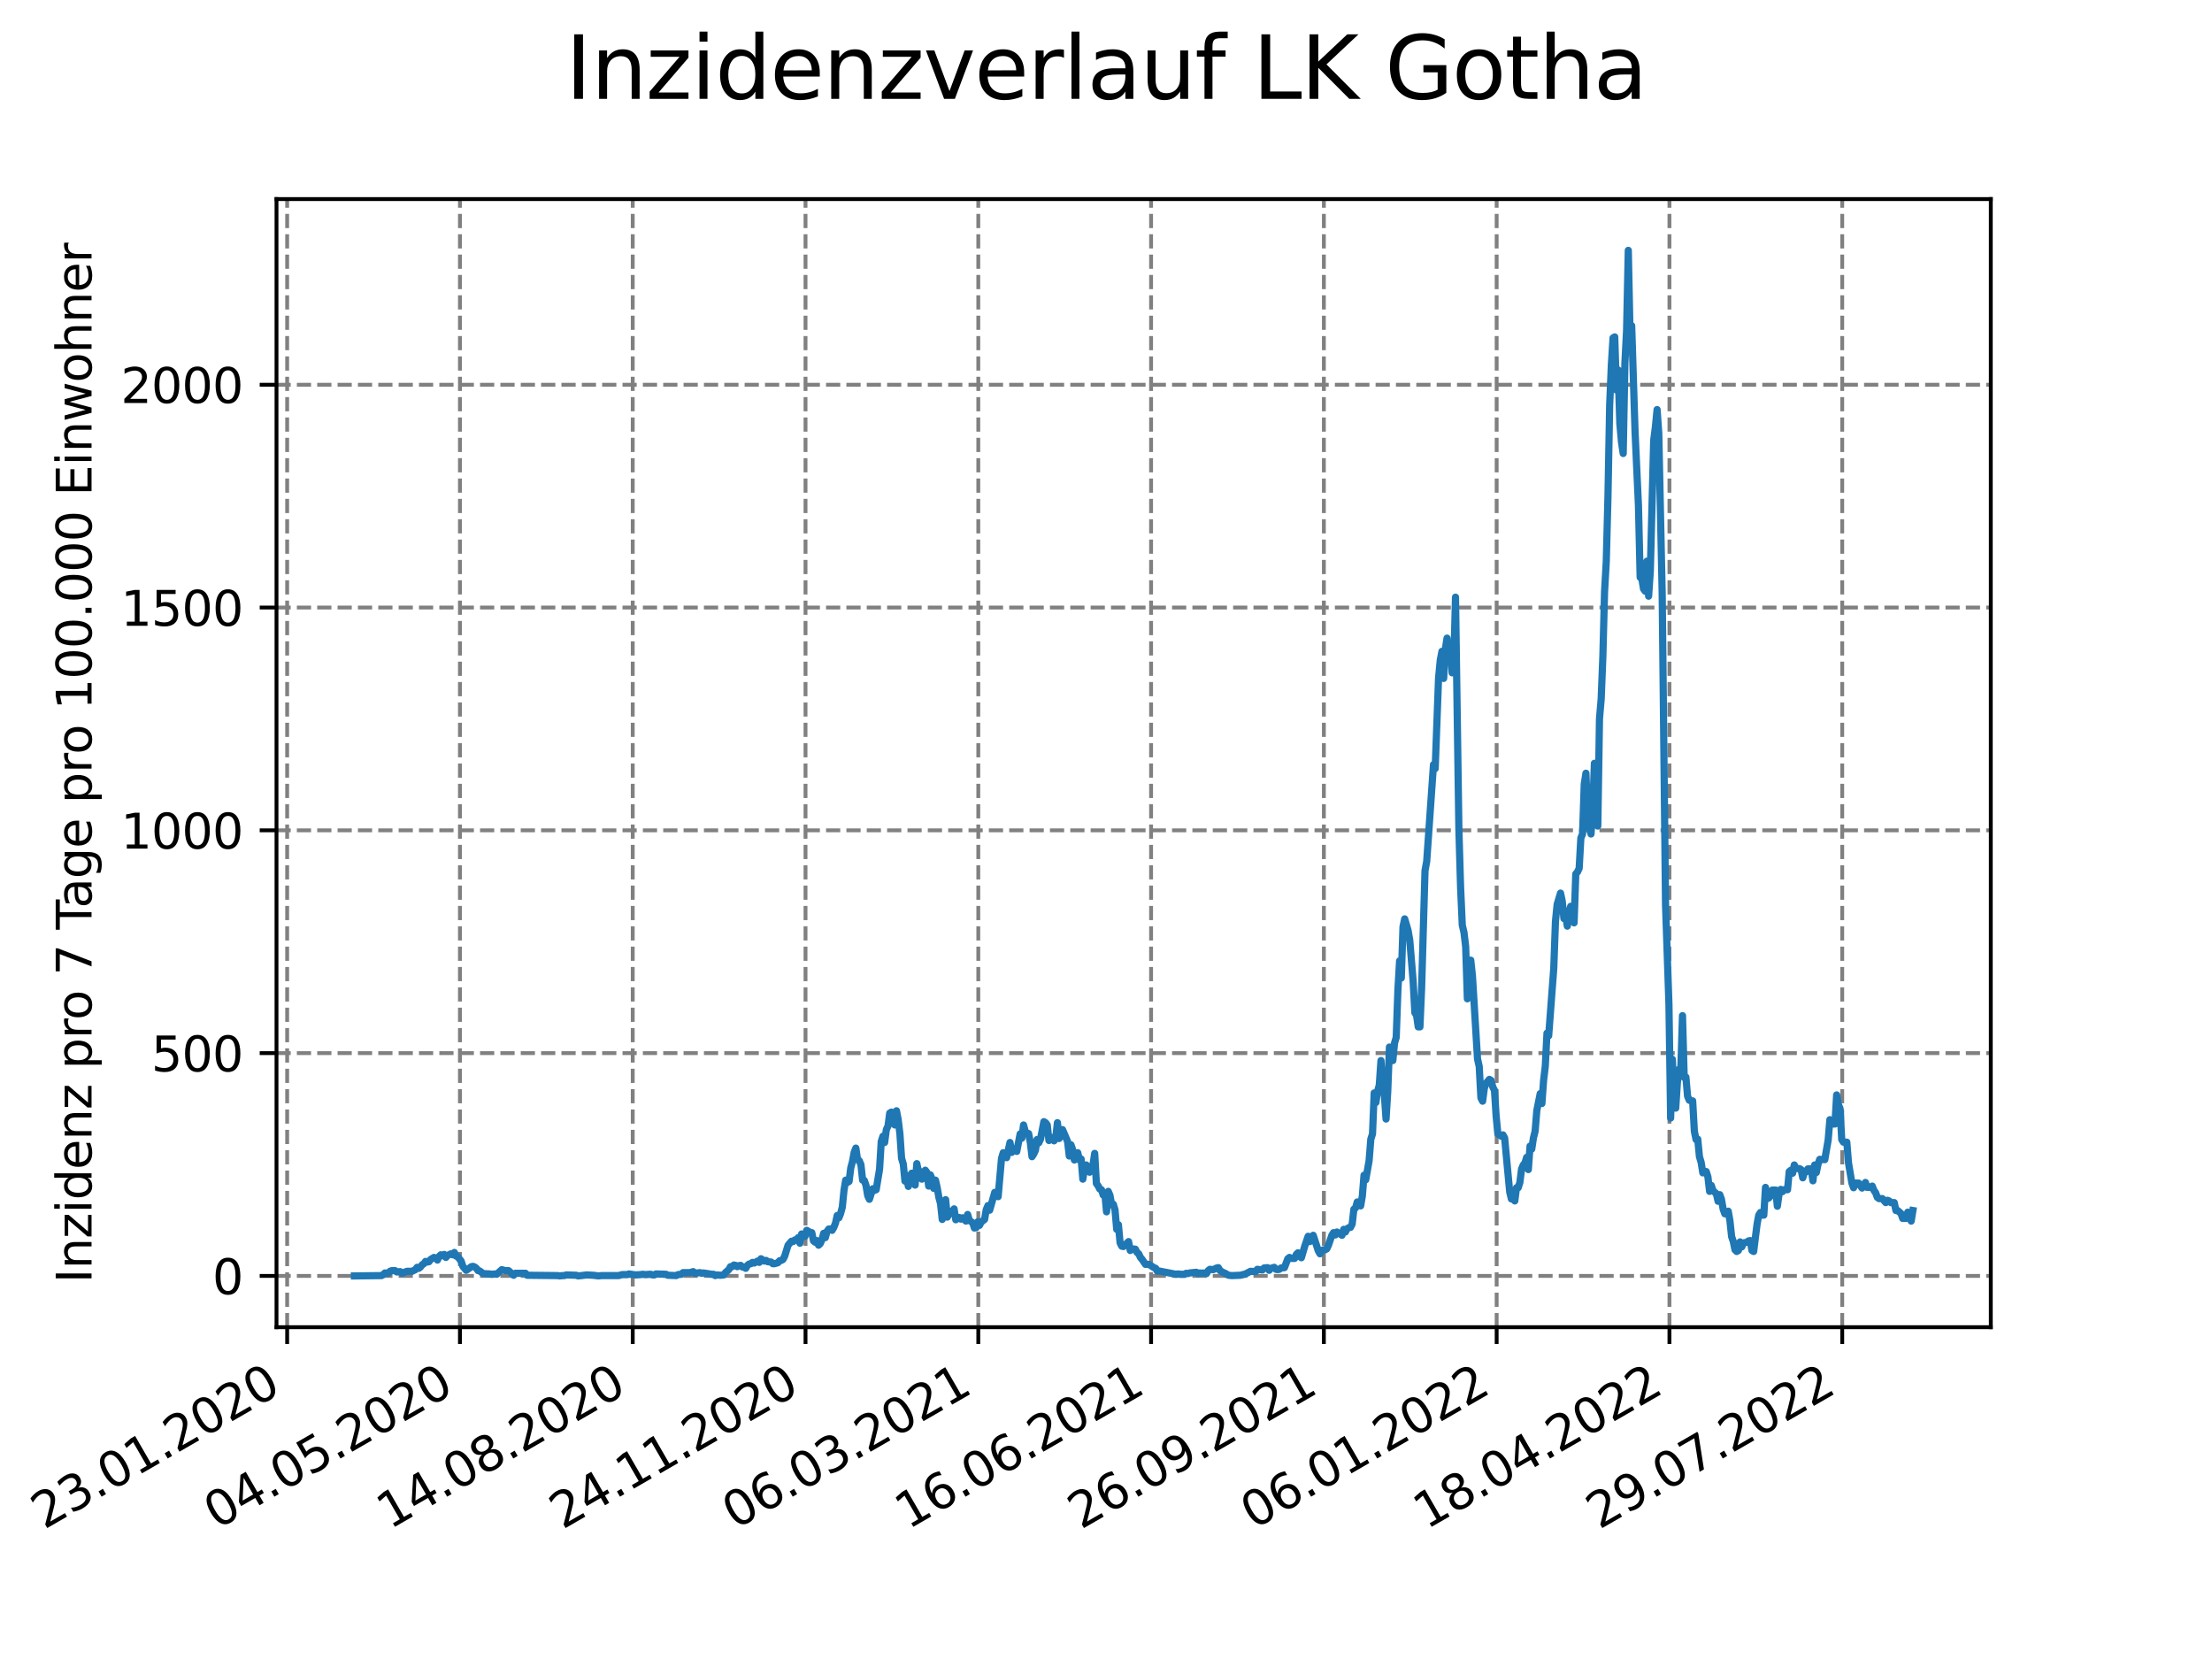 <?xml version="1.0" encoding="utf-8" standalone="no"?>
<!DOCTYPE svg PUBLIC "-//W3C//DTD SVG 1.1//EN"
  "http://www.w3.org/Graphics/SVG/1.1/DTD/svg11.dtd">
<svg xmlns:xlink="http://www.w3.org/1999/xlink" width="460.8pt" height="345.6pt" viewBox="0 0 460.8 345.6" xmlns="http://www.w3.org/2000/svg" version="1.1">
 <defs>
  <style type="text/css">*{stroke-linejoin: round; stroke-linecap: butt}</style>
 </defs>
 <g id="figure_1">
  <g id="patch_1">
   <path d="M 0 345.6 
L 460.8 345.6 
L 460.8 0 
L 0 0 
z
" style="fill: #ffffff"/>
  </g>
  <g id="axes_1">
   <g id="patch_2">
    <path d="M 57.6 276.48 
L 414.72 276.48 
L 414.72 41.472 
L 57.6 41.472 
z
" style="fill: #ffffff"/>
   </g>
   <g id="matplotlib.axis_1">
    <g id="xtick_1">
     <g id="line2d_1">
      <path d="M 59.82 276.48 
L 59.82 41.472 
" clip-path="url(#p81db16e446)" style="fill: none; stroke-dasharray: 2.96,1.28; stroke-dashoffset: 0; stroke: #808080; stroke-width: 0.8"/>
     </g>
     <g id="line2d_2">
      <defs>
       <path id="m7039f96216" d="M 0 0 
L 0 3.5 
" style="stroke: #000000; stroke-width: 0.8"/>
      </defs>
      <g>
       <use xlink:href="#m7039f96216" x="59.82" y="276.48" style="stroke: #000000; stroke-width: 0.8"/>
      </g>
     </g>
     <g id="text_1">
      <!-- 23.01.2020 -->
      <g transform="translate(9.195 318.689)rotate(-30)scale(0.1 -0.1)">
       <defs>
        <path id="DejaVuSans-32" d="M 1228 531 
L 3431 531 
L 3431 0 
L 469 0 
L 469 531 
Q 828 903 1448 1529 
Q 2069 2156 2228 2338 
Q 2531 2678 2651 2914 
Q 2772 3150 2772 3378 
Q 2772 3750 2511 3984 
Q 2250 4219 1831 4219 
Q 1534 4219 1204 4116 
Q 875 4013 500 3803 
L 500 4441 
Q 881 4594 1212 4672 
Q 1544 4750 1819 4750 
Q 2544 4750 2975 4387 
Q 3406 4025 3406 3419 
Q 3406 3131 3298 2873 
Q 3191 2616 2906 2266 
Q 2828 2175 2409 1742 
Q 1991 1309 1228 531 
z
" transform="scale(0.016)"/>
        <path id="DejaVuSans-33" d="M 2597 2516 
Q 3050 2419 3304 2112 
Q 3559 1806 3559 1356 
Q 3559 666 3084 287 
Q 2609 -91 1734 -91 
Q 1441 -91 1130 -33 
Q 819 25 488 141 
L 488 750 
Q 750 597 1062 519 
Q 1375 441 1716 441 
Q 2309 441 2620 675 
Q 2931 909 2931 1356 
Q 2931 1769 2642 2001 
Q 2353 2234 1838 2234 
L 1294 2234 
L 1294 2753 
L 1863 2753 
Q 2328 2753 2575 2939 
Q 2822 3125 2822 3475 
Q 2822 3834 2567 4026 
Q 2313 4219 1838 4219 
Q 1578 4219 1281 4162 
Q 984 4106 628 3988 
L 628 4550 
Q 988 4650 1302 4700 
Q 1616 4750 1894 4750 
Q 2613 4750 3031 4423 
Q 3450 4097 3450 3541 
Q 3450 3153 3228 2886 
Q 3006 2619 2597 2516 
z
" transform="scale(0.016)"/>
        <path id="DejaVuSans-2e" d="M 684 794 
L 1344 794 
L 1344 0 
L 684 0 
L 684 794 
z
" transform="scale(0.016)"/>
        <path id="DejaVuSans-30" d="M 2034 4250 
Q 1547 4250 1301 3770 
Q 1056 3291 1056 2328 
Q 1056 1369 1301 889 
Q 1547 409 2034 409 
Q 2525 409 2770 889 
Q 3016 1369 3016 2328 
Q 3016 3291 2770 3770 
Q 2525 4250 2034 4250 
z
M 2034 4750 
Q 2819 4750 3233 4129 
Q 3647 3509 3647 2328 
Q 3647 1150 3233 529 
Q 2819 -91 2034 -91 
Q 1250 -91 836 529 
Q 422 1150 422 2328 
Q 422 3509 836 4129 
Q 1250 4750 2034 4750 
z
" transform="scale(0.016)"/>
        <path id="DejaVuSans-31" d="M 794 531 
L 1825 531 
L 1825 4091 
L 703 3866 
L 703 4441 
L 1819 4666 
L 2450 4666 
L 2450 531 
L 3481 531 
L 3481 0 
L 794 0 
L 794 531 
z
" transform="scale(0.016)"/>
       </defs>
       <use xlink:href="#DejaVuSans-32"/>
       <use xlink:href="#DejaVuSans-33" x="63.623"/>
       <use xlink:href="#DejaVuSans-2e" x="127.246"/>
       <use xlink:href="#DejaVuSans-30" x="159.033"/>
       <use xlink:href="#DejaVuSans-31" x="222.656"/>
       <use xlink:href="#DejaVuSans-2e" x="286.279"/>
       <use xlink:href="#DejaVuSans-32" x="318.066"/>
       <use xlink:href="#DejaVuSans-30" x="381.689"/>
       <use xlink:href="#DejaVuSans-32" x="445.312"/>
       <use xlink:href="#DejaVuSans-30" x="508.936"/>
      </g>
     </g>
    </g>
    <g id="xtick_2">
     <g id="line2d_3">
      <path d="M 95.815 276.48 
L 95.815 41.472 
" clip-path="url(#p81db16e446)" style="fill: none; stroke-dasharray: 2.96,1.28; stroke-dashoffset: 0; stroke: #808080; stroke-width: 0.8"/>
     </g>
     <g id="line2d_4">
      <g>
       <use xlink:href="#m7039f96216" x="95.815" y="276.48" style="stroke: #000000; stroke-width: 0.8"/>
      </g>
     </g>
     <g id="text_2">
      <!-- 04.05.2020 -->
      <g transform="translate(45.189 318.689)rotate(-30)scale(0.1 -0.1)">
       <defs>
        <path id="DejaVuSans-34" d="M 2419 4116 
L 825 1625 
L 2419 1625 
L 2419 4116 
z
M 2253 4666 
L 3047 4666 
L 3047 1625 
L 3713 1625 
L 3713 1100 
L 3047 1100 
L 3047 0 
L 2419 0 
L 2419 1100 
L 313 1100 
L 313 1709 
L 2253 4666 
z
" transform="scale(0.016)"/>
        <path id="DejaVuSans-35" d="M 691 4666 
L 3169 4666 
L 3169 4134 
L 1269 4134 
L 1269 2991 
Q 1406 3038 1543 3061 
Q 1681 3084 1819 3084 
Q 2600 3084 3056 2656 
Q 3513 2228 3513 1497 
Q 3513 744 3044 326 
Q 2575 -91 1722 -91 
Q 1428 -91 1123 -41 
Q 819 9 494 109 
L 494 744 
Q 775 591 1075 516 
Q 1375 441 1709 441 
Q 2250 441 2565 725 
Q 2881 1009 2881 1497 
Q 2881 1984 2565 2268 
Q 2250 2553 1709 2553 
Q 1456 2553 1204 2497 
Q 953 2441 691 2322 
L 691 4666 
z
" transform="scale(0.016)"/>
       </defs>
       <use xlink:href="#DejaVuSans-30"/>
       <use xlink:href="#DejaVuSans-34" x="63.623"/>
       <use xlink:href="#DejaVuSans-2e" x="127.246"/>
       <use xlink:href="#DejaVuSans-30" x="159.033"/>
       <use xlink:href="#DejaVuSans-35" x="222.656"/>
       <use xlink:href="#DejaVuSans-2e" x="286.279"/>
       <use xlink:href="#DejaVuSans-32" x="318.066"/>
       <use xlink:href="#DejaVuSans-30" x="381.689"/>
       <use xlink:href="#DejaVuSans-32" x="445.312"/>
       <use xlink:href="#DejaVuSans-30" x="508.936"/>
      </g>
     </g>
    </g>
    <g id="xtick_3">
     <g id="line2d_5">
      <path d="M 131.809 276.48 
L 131.809 41.472 
" clip-path="url(#p81db16e446)" style="fill: none; stroke-dasharray: 2.96,1.28; stroke-dashoffset: 0; stroke: #808080; stroke-width: 0.8"/>
     </g>
     <g id="line2d_6">
      <g>
       <use xlink:href="#m7039f96216" x="131.809" y="276.48" style="stroke: #000000; stroke-width: 0.8"/>
      </g>
     </g>
     <g id="text_3">
      <!-- 14.08.2020 -->
      <g transform="translate(81.184 318.689)rotate(-30)scale(0.1 -0.1)">
       <defs>
        <path id="DejaVuSans-38" d="M 2034 2216 
Q 1584 2216 1326 1975 
Q 1069 1734 1069 1313 
Q 1069 891 1326 650 
Q 1584 409 2034 409 
Q 2484 409 2743 651 
Q 3003 894 3003 1313 
Q 3003 1734 2745 1975 
Q 2488 2216 2034 2216 
z
M 1403 2484 
Q 997 2584 770 2862 
Q 544 3141 544 3541 
Q 544 4100 942 4425 
Q 1341 4750 2034 4750 
Q 2731 4750 3128 4425 
Q 3525 4100 3525 3541 
Q 3525 3141 3298 2862 
Q 3072 2584 2669 2484 
Q 3125 2378 3379 2068 
Q 3634 1759 3634 1313 
Q 3634 634 3220 271 
Q 2806 -91 2034 -91 
Q 1263 -91 848 271 
Q 434 634 434 1313 
Q 434 1759 690 2068 
Q 947 2378 1403 2484 
z
M 1172 3481 
Q 1172 3119 1398 2916 
Q 1625 2713 2034 2713 
Q 2441 2713 2670 2916 
Q 2900 3119 2900 3481 
Q 2900 3844 2670 4047 
Q 2441 4250 2034 4250 
Q 1625 4250 1398 4047 
Q 1172 3844 1172 3481 
z
" transform="scale(0.016)"/>
       </defs>
       <use xlink:href="#DejaVuSans-31"/>
       <use xlink:href="#DejaVuSans-34" x="63.623"/>
       <use xlink:href="#DejaVuSans-2e" x="127.246"/>
       <use xlink:href="#DejaVuSans-30" x="159.033"/>
       <use xlink:href="#DejaVuSans-38" x="222.656"/>
       <use xlink:href="#DejaVuSans-2e" x="286.279"/>
       <use xlink:href="#DejaVuSans-32" x="318.066"/>
       <use xlink:href="#DejaVuSans-30" x="381.689"/>
       <use xlink:href="#DejaVuSans-32" x="445.312"/>
       <use xlink:href="#DejaVuSans-30" x="508.936"/>
      </g>
     </g>
    </g>
    <g id="xtick_4">
     <g id="line2d_7">
      <path d="M 167.803 276.48 
L 167.803 41.472 
" clip-path="url(#p81db16e446)" style="fill: none; stroke-dasharray: 2.96,1.28; stroke-dashoffset: 0; stroke: #808080; stroke-width: 0.8"/>
     </g>
     <g id="line2d_8">
      <g>
       <use xlink:href="#m7039f96216" x="167.803" y="276.48" style="stroke: #000000; stroke-width: 0.8"/>
      </g>
     </g>
     <g id="text_4">
      <!-- 24.11.2020 -->
      <g transform="translate(117.178 318.689)rotate(-30)scale(0.1 -0.1)">
       <use xlink:href="#DejaVuSans-32"/>
       <use xlink:href="#DejaVuSans-34" x="63.623"/>
       <use xlink:href="#DejaVuSans-2e" x="127.246"/>
       <use xlink:href="#DejaVuSans-31" x="159.033"/>
       <use xlink:href="#DejaVuSans-31" x="222.656"/>
       <use xlink:href="#DejaVuSans-2e" x="286.279"/>
       <use xlink:href="#DejaVuSans-32" x="318.066"/>
       <use xlink:href="#DejaVuSans-30" x="381.689"/>
       <use xlink:href="#DejaVuSans-32" x="445.312"/>
       <use xlink:href="#DejaVuSans-30" x="508.936"/>
      </g>
     </g>
    </g>
    <g id="xtick_5">
     <g id="line2d_9">
      <path d="M 203.797 276.48 
L 203.797 41.472 
" clip-path="url(#p81db16e446)" style="fill: none; stroke-dasharray: 2.96,1.28; stroke-dashoffset: 0; stroke: #808080; stroke-width: 0.8"/>
     </g>
     <g id="line2d_10">
      <g>
       <use xlink:href="#m7039f96216" x="203.797" y="276.48" style="stroke: #000000; stroke-width: 0.8"/>
      </g>
     </g>
     <g id="text_5">
      <!-- 06.03.2021 -->
      <g transform="translate(153.172 318.689)rotate(-30)scale(0.1 -0.1)">
       <defs>
        <path id="DejaVuSans-36" d="M 2113 2584 
Q 1688 2584 1439 2293 
Q 1191 2003 1191 1497 
Q 1191 994 1439 701 
Q 1688 409 2113 409 
Q 2538 409 2786 701 
Q 3034 994 3034 1497 
Q 3034 2003 2786 2293 
Q 2538 2584 2113 2584 
z
M 3366 4563 
L 3366 3988 
Q 3128 4100 2886 4159 
Q 2644 4219 2406 4219 
Q 1781 4219 1451 3797 
Q 1122 3375 1075 2522 
Q 1259 2794 1537 2939 
Q 1816 3084 2150 3084 
Q 2853 3084 3261 2657 
Q 3669 2231 3669 1497 
Q 3669 778 3244 343 
Q 2819 -91 2113 -91 
Q 1303 -91 875 529 
Q 447 1150 447 2328 
Q 447 3434 972 4092 
Q 1497 4750 2381 4750 
Q 2619 4750 2861 4703 
Q 3103 4656 3366 4563 
z
" transform="scale(0.016)"/>
       </defs>
       <use xlink:href="#DejaVuSans-30"/>
       <use xlink:href="#DejaVuSans-36" x="63.623"/>
       <use xlink:href="#DejaVuSans-2e" x="127.246"/>
       <use xlink:href="#DejaVuSans-30" x="159.033"/>
       <use xlink:href="#DejaVuSans-33" x="222.656"/>
       <use xlink:href="#DejaVuSans-2e" x="286.279"/>
       <use xlink:href="#DejaVuSans-32" x="318.066"/>
       <use xlink:href="#DejaVuSans-30" x="381.689"/>
       <use xlink:href="#DejaVuSans-32" x="445.312"/>
       <use xlink:href="#DejaVuSans-31" x="508.936"/>
      </g>
     </g>
    </g>
    <g id="xtick_6">
     <g id="line2d_11">
      <path d="M 239.792 276.48 
L 239.792 41.472 
" clip-path="url(#p81db16e446)" style="fill: none; stroke-dasharray: 2.96,1.28; stroke-dashoffset: 0; stroke: #808080; stroke-width: 0.8"/>
     </g>
     <g id="line2d_12">
      <g>
       <use xlink:href="#m7039f96216" x="239.792" y="276.48" style="stroke: #000000; stroke-width: 0.8"/>
      </g>
     </g>
     <g id="text_6">
      <!-- 16.06.2021 -->
      <g transform="translate(189.167 318.689)rotate(-30)scale(0.1 -0.1)">
       <use xlink:href="#DejaVuSans-31"/>
       <use xlink:href="#DejaVuSans-36" x="63.623"/>
       <use xlink:href="#DejaVuSans-2e" x="127.246"/>
       <use xlink:href="#DejaVuSans-30" x="159.033"/>
       <use xlink:href="#DejaVuSans-36" x="222.656"/>
       <use xlink:href="#DejaVuSans-2e" x="286.279"/>
       <use xlink:href="#DejaVuSans-32" x="318.066"/>
       <use xlink:href="#DejaVuSans-30" x="381.689"/>
       <use xlink:href="#DejaVuSans-32" x="445.312"/>
       <use xlink:href="#DejaVuSans-31" x="508.936"/>
      </g>
     </g>
    </g>
    <g id="xtick_7">
     <g id="line2d_13">
      <path d="M 275.786 276.48 
L 275.786 41.472 
" clip-path="url(#p81db16e446)" style="fill: none; stroke-dasharray: 2.96,1.28; stroke-dashoffset: 0; stroke: #808080; stroke-width: 0.8"/>
     </g>
     <g id="line2d_14">
      <g>
       <use xlink:href="#m7039f96216" x="275.786" y="276.48" style="stroke: #000000; stroke-width: 0.8"/>
      </g>
     </g>
     <g id="text_7">
      <!-- 26.09.2021 -->
      <g transform="translate(225.161 318.689)rotate(-30)scale(0.1 -0.1)">
       <defs>
        <path id="DejaVuSans-39" d="M 703 97 
L 703 672 
Q 941 559 1184 500 
Q 1428 441 1663 441 
Q 2288 441 2617 861 
Q 2947 1281 2994 2138 
Q 2813 1869 2534 1725 
Q 2256 1581 1919 1581 
Q 1219 1581 811 2004 
Q 403 2428 403 3163 
Q 403 3881 828 4315 
Q 1253 4750 1959 4750 
Q 2769 4750 3195 4129 
Q 3622 3509 3622 2328 
Q 3622 1225 3098 567 
Q 2575 -91 1691 -91 
Q 1453 -91 1209 -44 
Q 966 3 703 97 
z
M 1959 2075 
Q 2384 2075 2632 2365 
Q 2881 2656 2881 3163 
Q 2881 3666 2632 3958 
Q 2384 4250 1959 4250 
Q 1534 4250 1286 3958 
Q 1038 3666 1038 3163 
Q 1038 2656 1286 2365 
Q 1534 2075 1959 2075 
z
" transform="scale(0.016)"/>
       </defs>
       <use xlink:href="#DejaVuSans-32"/>
       <use xlink:href="#DejaVuSans-36" x="63.623"/>
       <use xlink:href="#DejaVuSans-2e" x="127.246"/>
       <use xlink:href="#DejaVuSans-30" x="159.033"/>
       <use xlink:href="#DejaVuSans-39" x="222.656"/>
       <use xlink:href="#DejaVuSans-2e" x="286.279"/>
       <use xlink:href="#DejaVuSans-32" x="318.066"/>
       <use xlink:href="#DejaVuSans-30" x="381.689"/>
       <use xlink:href="#DejaVuSans-32" x="445.312"/>
       <use xlink:href="#DejaVuSans-31" x="508.936"/>
      </g>
     </g>
    </g>
    <g id="xtick_8">
     <g id="line2d_15">
      <path d="M 311.78 276.48 
L 311.78 41.472 
" clip-path="url(#p81db16e446)" style="fill: none; stroke-dasharray: 2.96,1.28; stroke-dashoffset: 0; stroke: #808080; stroke-width: 0.8"/>
     </g>
     <g id="line2d_16">
      <g>
       <use xlink:href="#m7039f96216" x="311.78" y="276.48" style="stroke: #000000; stroke-width: 0.8"/>
      </g>
     </g>
     <g id="text_8">
      <!-- 06.01.2022 -->
      <g transform="translate(261.155 318.689)rotate(-30)scale(0.1 -0.1)">
       <use xlink:href="#DejaVuSans-30"/>
       <use xlink:href="#DejaVuSans-36" x="63.623"/>
       <use xlink:href="#DejaVuSans-2e" x="127.246"/>
       <use xlink:href="#DejaVuSans-30" x="159.033"/>
       <use xlink:href="#DejaVuSans-31" x="222.656"/>
       <use xlink:href="#DejaVuSans-2e" x="286.279"/>
       <use xlink:href="#DejaVuSans-32" x="318.066"/>
       <use xlink:href="#DejaVuSans-30" x="381.689"/>
       <use xlink:href="#DejaVuSans-32" x="445.312"/>
       <use xlink:href="#DejaVuSans-32" x="508.936"/>
      </g>
     </g>
    </g>
    <g id="xtick_9">
     <g id="line2d_17">
      <path d="M 347.775 276.48 
L 347.775 41.472 
" clip-path="url(#p81db16e446)" style="fill: none; stroke-dasharray: 2.96,1.28; stroke-dashoffset: 0; stroke: #808080; stroke-width: 0.8"/>
     </g>
     <g id="line2d_18">
      <g>
       <use xlink:href="#m7039f96216" x="347.775" y="276.48" style="stroke: #000000; stroke-width: 0.8"/>
      </g>
     </g>
     <g id="text_9">
      <!-- 18.04.2022 -->
      <g transform="translate(297.149 318.689)rotate(-30)scale(0.1 -0.1)">
       <use xlink:href="#DejaVuSans-31"/>
       <use xlink:href="#DejaVuSans-38" x="63.623"/>
       <use xlink:href="#DejaVuSans-2e" x="127.246"/>
       <use xlink:href="#DejaVuSans-30" x="159.033"/>
       <use xlink:href="#DejaVuSans-34" x="222.656"/>
       <use xlink:href="#DejaVuSans-2e" x="286.279"/>
       <use xlink:href="#DejaVuSans-32" x="318.066"/>
       <use xlink:href="#DejaVuSans-30" x="381.689"/>
       <use xlink:href="#DejaVuSans-32" x="445.312"/>
       <use xlink:href="#DejaVuSans-32" x="508.936"/>
      </g>
     </g>
    </g>
    <g id="xtick_10">
     <g id="line2d_19">
      <path d="M 383.769 276.48 
L 383.769 41.472 
" clip-path="url(#p81db16e446)" style="fill: none; stroke-dasharray: 2.96,1.28; stroke-dashoffset: 0; stroke: #808080; stroke-width: 0.8"/>
     </g>
     <g id="line2d_20">
      <g>
       <use xlink:href="#m7039f96216" x="383.769" y="276.48" style="stroke: #000000; stroke-width: 0.8"/>
      </g>
     </g>
     <g id="text_10">
      <!-- 29.07.2022 -->
      <g transform="translate(333.144 318.689)rotate(-30)scale(0.1 -0.1)">
       <defs>
        <path id="DejaVuSans-37" d="M 525 4666 
L 3525 4666 
L 3525 4397 
L 1831 0 
L 1172 0 
L 2766 4134 
L 525 4134 
L 525 4666 
z
" transform="scale(0.016)"/>
       </defs>
       <use xlink:href="#DejaVuSans-32"/>
       <use xlink:href="#DejaVuSans-39" x="63.623"/>
       <use xlink:href="#DejaVuSans-2e" x="127.246"/>
       <use xlink:href="#DejaVuSans-30" x="159.033"/>
       <use xlink:href="#DejaVuSans-37" x="222.656"/>
       <use xlink:href="#DejaVuSans-2e" x="286.279"/>
       <use xlink:href="#DejaVuSans-32" x="318.066"/>
       <use xlink:href="#DejaVuSans-30" x="381.689"/>
       <use xlink:href="#DejaVuSans-32" x="445.312"/>
       <use xlink:href="#DejaVuSans-32" x="508.936"/>
      </g>
     </g>
    </g>
   </g>
   <g id="matplotlib.axis_2">
    <g id="ytick_1">
     <g id="line2d_21">
      <path d="M 57.6 265.798 
L 414.72 265.798 
" clip-path="url(#p81db16e446)" style="fill: none; stroke-dasharray: 2.96,1.28; stroke-dashoffset: 0; stroke: #808080; stroke-width: 0.8"/>
     </g>
     <g id="line2d_22">
      <defs>
       <path id="m9c94db4ec0" d="M 0 0 
L -3.5 0 
" style="stroke: #000000; stroke-width: 0.8"/>
      </defs>
      <g>
       <use xlink:href="#m9c94db4ec0" x="57.6" y="265.798" style="stroke: #000000; stroke-width: 0.8"/>
      </g>
     </g>
     <g id="text_11">
      <!-- 0 -->
      <g transform="translate(44.237 269.597)scale(0.1 -0.1)">
       <use xlink:href="#DejaVuSans-30"/>
      </g>
     </g>
    </g>
    <g id="ytick_2">
     <g id="line2d_23">
      <path d="M 57.6 219.385 
L 414.72 219.385 
" clip-path="url(#p81db16e446)" style="fill: none; stroke-dasharray: 2.96,1.28; stroke-dashoffset: 0; stroke: #808080; stroke-width: 0.8"/>
     </g>
     <g id="line2d_24">
      <g>
       <use xlink:href="#m9c94db4ec0" x="57.6" y="219.385" style="stroke: #000000; stroke-width: 0.8"/>
      </g>
     </g>
     <g id="text_12">
      <!-- 500 -->
      <g transform="translate(31.512 223.184)scale(0.1 -0.1)">
       <use xlink:href="#DejaVuSans-35"/>
       <use xlink:href="#DejaVuSans-30" x="63.623"/>
       <use xlink:href="#DejaVuSans-30" x="127.246"/>
      </g>
     </g>
    </g>
    <g id="ytick_3">
     <g id="line2d_25">
      <path d="M 57.6 172.973 
L 414.72 172.973 
" clip-path="url(#p81db16e446)" style="fill: none; stroke-dasharray: 2.96,1.28; stroke-dashoffset: 0; stroke: #808080; stroke-width: 0.8"/>
     </g>
     <g id="line2d_26">
      <g>
       <use xlink:href="#m9c94db4ec0" x="57.6" y="172.973" style="stroke: #000000; stroke-width: 0.8"/>
      </g>
     </g>
     <g id="text_13">
      <!-- 1000 -->
      <g transform="translate(25.15 176.772)scale(0.1 -0.1)">
       <use xlink:href="#DejaVuSans-31"/>
       <use xlink:href="#DejaVuSans-30" x="63.623"/>
       <use xlink:href="#DejaVuSans-30" x="127.246"/>
       <use xlink:href="#DejaVuSans-30" x="190.869"/>
      </g>
     </g>
    </g>
    <g id="ytick_4">
     <g id="line2d_27">
      <path d="M 57.6 126.56 
L 414.72 126.56 
" clip-path="url(#p81db16e446)" style="fill: none; stroke-dasharray: 2.96,1.28; stroke-dashoffset: 0; stroke: #808080; stroke-width: 0.8"/>
     </g>
     <g id="line2d_28">
      <g>
       <use xlink:href="#m9c94db4ec0" x="57.6" y="126.56" style="stroke: #000000; stroke-width: 0.8"/>
      </g>
     </g>
     <g id="text_14">
      <!-- 1500 -->
      <g transform="translate(25.15 130.359)scale(0.1 -0.1)">
       <use xlink:href="#DejaVuSans-31"/>
       <use xlink:href="#DejaVuSans-35" x="63.623"/>
       <use xlink:href="#DejaVuSans-30" x="127.246"/>
       <use xlink:href="#DejaVuSans-30" x="190.869"/>
      </g>
     </g>
    </g>
    <g id="ytick_5">
     <g id="line2d_29">
      <path d="M 57.6 80.147 
L 414.72 80.147 
" clip-path="url(#p81db16e446)" style="fill: none; stroke-dasharray: 2.96,1.28; stroke-dashoffset: 0; stroke: #808080; stroke-width: 0.8"/>
     </g>
     <g id="line2d_30">
      <g>
       <use xlink:href="#m9c94db4ec0" x="57.6" y="80.147" style="stroke: #000000; stroke-width: 0.8"/>
      </g>
     </g>
     <g id="text_15">
      <!-- 2000 -->
      <g transform="translate(25.15 83.947)scale(0.1 -0.1)">
       <use xlink:href="#DejaVuSans-32"/>
       <use xlink:href="#DejaVuSans-30" x="63.623"/>
       <use xlink:href="#DejaVuSans-30" x="127.246"/>
       <use xlink:href="#DejaVuSans-30" x="190.869"/>
      </g>
     </g>
    </g>
    <g id="text_16">
     <!-- Inzidenz pro 7 Tage pro 100.000 Einwohner -->
     <g transform="translate(19.07 267.301)rotate(-90)scale(0.1 -0.1)">
      <defs>
       <path id="DejaVuSans-49" d="M 628 4666 
L 1259 4666 
L 1259 0 
L 628 0 
L 628 4666 
z
" transform="scale(0.016)"/>
       <path id="DejaVuSans-6e" d="M 3513 2113 
L 3513 0 
L 2938 0 
L 2938 2094 
Q 2938 2591 2744 2837 
Q 2550 3084 2163 3084 
Q 1697 3084 1428 2787 
Q 1159 2491 1159 1978 
L 1159 0 
L 581 0 
L 581 3500 
L 1159 3500 
L 1159 2956 
Q 1366 3272 1645 3428 
Q 1925 3584 2291 3584 
Q 2894 3584 3203 3211 
Q 3513 2838 3513 2113 
z
" transform="scale(0.016)"/>
       <path id="DejaVuSans-7a" d="M 353 3500 
L 3084 3500 
L 3084 2975 
L 922 459 
L 3084 459 
L 3084 0 
L 275 0 
L 275 525 
L 2438 3041 
L 353 3041 
L 353 3500 
z
" transform="scale(0.016)"/>
       <path id="DejaVuSans-69" d="M 603 3500 
L 1178 3500 
L 1178 0 
L 603 0 
L 603 3500 
z
M 603 4863 
L 1178 4863 
L 1178 4134 
L 603 4134 
L 603 4863 
z
" transform="scale(0.016)"/>
       <path id="DejaVuSans-64" d="M 2906 2969 
L 2906 4863 
L 3481 4863 
L 3481 0 
L 2906 0 
L 2906 525 
Q 2725 213 2448 61 
Q 2172 -91 1784 -91 
Q 1150 -91 751 415 
Q 353 922 353 1747 
Q 353 2572 751 3078 
Q 1150 3584 1784 3584 
Q 2172 3584 2448 3432 
Q 2725 3281 2906 2969 
z
M 947 1747 
Q 947 1113 1208 752 
Q 1469 391 1925 391 
Q 2381 391 2643 752 
Q 2906 1113 2906 1747 
Q 2906 2381 2643 2742 
Q 2381 3103 1925 3103 
Q 1469 3103 1208 2742 
Q 947 2381 947 1747 
z
" transform="scale(0.016)"/>
       <path id="DejaVuSans-65" d="M 3597 1894 
L 3597 1613 
L 953 1613 
Q 991 1019 1311 708 
Q 1631 397 2203 397 
Q 2534 397 2845 478 
Q 3156 559 3463 722 
L 3463 178 
Q 3153 47 2828 -22 
Q 2503 -91 2169 -91 
Q 1331 -91 842 396 
Q 353 884 353 1716 
Q 353 2575 817 3079 
Q 1281 3584 2069 3584 
Q 2775 3584 3186 3129 
Q 3597 2675 3597 1894 
z
M 3022 2063 
Q 3016 2534 2758 2815 
Q 2500 3097 2075 3097 
Q 1594 3097 1305 2825 
Q 1016 2553 972 2059 
L 3022 2063 
z
" transform="scale(0.016)"/>
       <path id="DejaVuSans-20" transform="scale(0.016)"/>
       <path id="DejaVuSans-70" d="M 1159 525 
L 1159 -1331 
L 581 -1331 
L 581 3500 
L 1159 3500 
L 1159 2969 
Q 1341 3281 1617 3432 
Q 1894 3584 2278 3584 
Q 2916 3584 3314 3078 
Q 3713 2572 3713 1747 
Q 3713 922 3314 415 
Q 2916 -91 2278 -91 
Q 1894 -91 1617 61 
Q 1341 213 1159 525 
z
M 3116 1747 
Q 3116 2381 2855 2742 
Q 2594 3103 2138 3103 
Q 1681 3103 1420 2742 
Q 1159 2381 1159 1747 
Q 1159 1113 1420 752 
Q 1681 391 2138 391 
Q 2594 391 2855 752 
Q 3116 1113 3116 1747 
z
" transform="scale(0.016)"/>
       <path id="DejaVuSans-72" d="M 2631 2963 
Q 2534 3019 2420 3045 
Q 2306 3072 2169 3072 
Q 1681 3072 1420 2755 
Q 1159 2438 1159 1844 
L 1159 0 
L 581 0 
L 581 3500 
L 1159 3500 
L 1159 2956 
Q 1341 3275 1631 3429 
Q 1922 3584 2338 3584 
Q 2397 3584 2469 3576 
Q 2541 3569 2628 3553 
L 2631 2963 
z
" transform="scale(0.016)"/>
       <path id="DejaVuSans-6f" d="M 1959 3097 
Q 1497 3097 1228 2736 
Q 959 2375 959 1747 
Q 959 1119 1226 758 
Q 1494 397 1959 397 
Q 2419 397 2687 759 
Q 2956 1122 2956 1747 
Q 2956 2369 2687 2733 
Q 2419 3097 1959 3097 
z
M 1959 3584 
Q 2709 3584 3137 3096 
Q 3566 2609 3566 1747 
Q 3566 888 3137 398 
Q 2709 -91 1959 -91 
Q 1206 -91 779 398 
Q 353 888 353 1747 
Q 353 2609 779 3096 
Q 1206 3584 1959 3584 
z
" transform="scale(0.016)"/>
       <path id="DejaVuSans-54" d="M -19 4666 
L 3928 4666 
L 3928 4134 
L 2272 4134 
L 2272 0 
L 1638 0 
L 1638 4134 
L -19 4134 
L -19 4666 
z
" transform="scale(0.016)"/>
       <path id="DejaVuSans-61" d="M 2194 1759 
Q 1497 1759 1228 1600 
Q 959 1441 959 1056 
Q 959 750 1161 570 
Q 1363 391 1709 391 
Q 2188 391 2477 730 
Q 2766 1069 2766 1631 
L 2766 1759 
L 2194 1759 
z
M 3341 1997 
L 3341 0 
L 2766 0 
L 2766 531 
Q 2569 213 2275 61 
Q 1981 -91 1556 -91 
Q 1019 -91 701 211 
Q 384 513 384 1019 
Q 384 1609 779 1909 
Q 1175 2209 1959 2209 
L 2766 2209 
L 2766 2266 
Q 2766 2663 2505 2880 
Q 2244 3097 1772 3097 
Q 1472 3097 1187 3025 
Q 903 2953 641 2809 
L 641 3341 
Q 956 3463 1253 3523 
Q 1550 3584 1831 3584 
Q 2591 3584 2966 3190 
Q 3341 2797 3341 1997 
z
" transform="scale(0.016)"/>
       <path id="DejaVuSans-67" d="M 2906 1791 
Q 2906 2416 2648 2759 
Q 2391 3103 1925 3103 
Q 1463 3103 1205 2759 
Q 947 2416 947 1791 
Q 947 1169 1205 825 
Q 1463 481 1925 481 
Q 2391 481 2648 825 
Q 2906 1169 2906 1791 
z
M 3481 434 
Q 3481 -459 3084 -895 
Q 2688 -1331 1869 -1331 
Q 1566 -1331 1297 -1286 
Q 1028 -1241 775 -1147 
L 775 -588 
Q 1028 -725 1275 -790 
Q 1522 -856 1778 -856 
Q 2344 -856 2625 -561 
Q 2906 -266 2906 331 
L 2906 616 
Q 2728 306 2450 153 
Q 2172 0 1784 0 
Q 1141 0 747 490 
Q 353 981 353 1791 
Q 353 2603 747 3093 
Q 1141 3584 1784 3584 
Q 2172 3584 2450 3431 
Q 2728 3278 2906 2969 
L 2906 3500 
L 3481 3500 
L 3481 434 
z
" transform="scale(0.016)"/>
       <path id="DejaVuSans-45" d="M 628 4666 
L 3578 4666 
L 3578 4134 
L 1259 4134 
L 1259 2753 
L 3481 2753 
L 3481 2222 
L 1259 2222 
L 1259 531 
L 3634 531 
L 3634 0 
L 628 0 
L 628 4666 
z
" transform="scale(0.016)"/>
       <path id="DejaVuSans-77" d="M 269 3500 
L 844 3500 
L 1563 769 
L 2278 3500 
L 2956 3500 
L 3675 769 
L 4391 3500 
L 4966 3500 
L 4050 0 
L 3372 0 
L 2619 2869 
L 1863 0 
L 1184 0 
L 269 3500 
z
" transform="scale(0.016)"/>
       <path id="DejaVuSans-68" d="M 3513 2113 
L 3513 0 
L 2938 0 
L 2938 2094 
Q 2938 2591 2744 2837 
Q 2550 3084 2163 3084 
Q 1697 3084 1428 2787 
Q 1159 2491 1159 1978 
L 1159 0 
L 581 0 
L 581 4863 
L 1159 4863 
L 1159 2956 
Q 1366 3272 1645 3428 
Q 1925 3584 2291 3584 
Q 2894 3584 3203 3211 
Q 3513 2838 3513 2113 
z
" transform="scale(0.016)"/>
      </defs>
      <use xlink:href="#DejaVuSans-49"/>
      <use xlink:href="#DejaVuSans-6e" x="29.492"/>
      <use xlink:href="#DejaVuSans-7a" x="92.871"/>
      <use xlink:href="#DejaVuSans-69" x="145.361"/>
      <use xlink:href="#DejaVuSans-64" x="173.145"/>
      <use xlink:href="#DejaVuSans-65" x="236.621"/>
      <use xlink:href="#DejaVuSans-6e" x="298.145"/>
      <use xlink:href="#DejaVuSans-7a" x="361.523"/>
      <use xlink:href="#DejaVuSans-20" x="414.014"/>
      <use xlink:href="#DejaVuSans-70" x="445.801"/>
      <use xlink:href="#DejaVuSans-72" x="509.277"/>
      <use xlink:href="#DejaVuSans-6f" x="548.141"/>
      <use xlink:href="#DejaVuSans-20" x="609.322"/>
      <use xlink:href="#DejaVuSans-37" x="641.109"/>
      <use xlink:href="#DejaVuSans-20" x="704.732"/>
      <use xlink:href="#DejaVuSans-54" x="736.52"/>
      <use xlink:href="#DejaVuSans-61" x="781.104"/>
      <use xlink:href="#DejaVuSans-67" x="842.383"/>
      <use xlink:href="#DejaVuSans-65" x="905.859"/>
      <use xlink:href="#DejaVuSans-20" x="967.383"/>
      <use xlink:href="#DejaVuSans-70" x="999.17"/>
      <use xlink:href="#DejaVuSans-72" x="1062.646"/>
      <use xlink:href="#DejaVuSans-6f" x="1101.51"/>
      <use xlink:href="#DejaVuSans-20" x="1162.691"/>
      <use xlink:href="#DejaVuSans-31" x="1194.479"/>
      <use xlink:href="#DejaVuSans-30" x="1258.102"/>
      <use xlink:href="#DejaVuSans-30" x="1321.725"/>
      <use xlink:href="#DejaVuSans-2e" x="1385.348"/>
      <use xlink:href="#DejaVuSans-30" x="1417.135"/>
      <use xlink:href="#DejaVuSans-30" x="1480.758"/>
      <use xlink:href="#DejaVuSans-30" x="1544.381"/>
      <use xlink:href="#DejaVuSans-20" x="1608.004"/>
      <use xlink:href="#DejaVuSans-45" x="1639.791"/>
      <use xlink:href="#DejaVuSans-69" x="1702.975"/>
      <use xlink:href="#DejaVuSans-6e" x="1730.758"/>
      <use xlink:href="#DejaVuSans-77" x="1794.137"/>
      <use xlink:href="#DejaVuSans-6f" x="1875.924"/>
      <use xlink:href="#DejaVuSans-68" x="1937.105"/>
      <use xlink:href="#DejaVuSans-6e" x="2000.484"/>
      <use xlink:href="#DejaVuSans-65" x="2063.863"/>
      <use xlink:href="#DejaVuSans-72" x="2125.387"/>
     </g>
    </g>
   </g>
   <g id="line2d_31">
    <path d="M 73.833 265.798 
L 79.479 265.729 
L 79.832 265.523 
L 80.185 265.179 
L 80.89 265.247 
L 81.243 264.835 
L 81.596 264.697 
L 82.302 264.697 
L 82.655 264.972 
L 83.361 264.903 
L 83.714 265.247 
L 84.772 264.835 
L 85.831 264.835 
L 86.537 264.49 
L 86.889 264.009 
L 87.242 264.215 
L 87.595 263.94 
L 87.948 263.458 
L 88.301 263.252 
L 88.654 262.77 
L 89.007 262.908 
L 89.36 262.839 
L 89.713 262.358 
L 90.418 261.945 
L 90.771 262.082 
L 91.124 262.495 
L 91.477 261.738 
L 91.83 261.394 
L 92.183 261.601 
L 92.536 261.325 
L 92.889 261.945 
L 93.241 261.532 
L 93.947 261.188 
L 94.3 261.394 
L 94.653 260.913 
L 95.006 261.669 
L 95.359 261.807 
L 96.065 262.702 
L 96.417 263.802 
L 97.123 264.628 
L 97.829 264.146 
L 98.182 263.871 
L 98.535 263.802 
L 98.888 263.94 
L 99.24 264.215 
L 99.593 264.697 
L 99.946 264.766 
L 100.652 265.316 
L 102.064 265.385 
L 102.416 265.454 
L 103.122 265.385 
L 103.475 265.454 
L 104.534 264.49 
L 105.24 264.697 
L 105.945 264.697 
L 107.004 265.66 
L 107.357 265.247 
L 109.474 265.247 
L 109.827 265.66 
L 116.179 265.729 
L 116.532 265.798 
L 117.238 265.729 
L 117.591 265.729 
L 117.943 265.591 
L 120.061 265.66 
L 120.414 265.798 
L 121.119 265.729 
L 122.178 265.591 
L 123.59 265.66 
L 124.648 265.798 
L 125.354 265.729 
L 128.883 265.729 
L 129.589 265.523 
L 130.647 265.523 
L 131 265.385 
L 132.412 265.591 
L 133.47 265.523 
L 133.823 265.454 
L 134.529 265.523 
L 135.235 265.454 
L 135.588 265.454 
L 135.941 265.591 
L 136.293 265.591 
L 136.646 265.385 
L 138.764 265.454 
L 139.117 265.66 
L 140.881 265.729 
L 141.234 265.523 
L 141.94 265.454 
L 142.292 265.11 
L 143.704 265.11 
L 144.41 264.903 
L 144.763 265.247 
L 145.821 265.11 
L 146.174 265.247 
L 146.527 265.179 
L 148.292 265.454 
L 148.644 265.454 
L 148.997 265.729 
L 149.35 265.591 
L 150.056 265.66 
L 150.762 265.591 
L 151.115 265.11 
L 151.82 264.49 
L 152.173 263.871 
L 152.526 263.871 
L 152.879 263.527 
L 153.232 263.596 
L 153.585 263.871 
L 153.938 263.665 
L 154.291 263.596 
L 154.643 263.94 
L 154.996 263.94 
L 155.349 264.215 
L 155.702 263.596 
L 156.055 263.321 
L 156.408 263.252 
L 156.761 262.977 
L 157.114 263.114 
L 157.819 262.702 
L 158.172 262.977 
L 158.525 262.22 
L 159.231 262.702 
L 159.584 262.564 
L 159.937 262.839 
L 160.643 262.908 
L 160.995 263.252 
L 161.348 263.252 
L 162.054 263.046 
L 162.407 262.633 
L 162.76 262.564 
L 163.113 262.358 
L 163.466 261.669 
L 164.171 259.399 
L 164.877 258.573 
L 165.23 258.642 
L 165.583 258.298 
L 165.936 258.298 
L 166.289 257.816 
L 166.642 258.986 
L 166.994 257.059 
L 167.7 257.541 
L 168.053 256.303 
L 168.759 256.715 
L 169.112 256.784 
L 169.465 258.504 
L 169.818 258.78 
L 170.17 258.436 
L 170.523 259.399 
L 170.876 259.055 
L 171.229 258.229 
L 171.582 256.922 
L 171.935 257.816 
L 172.288 256.509 
L 172.641 256.027 
L 172.994 256.027 
L 173.346 256.303 
L 173.699 255.683 
L 174.052 254.789 
L 174.405 253.206 
L 174.758 253.688 
L 175.111 252.793 
L 175.464 251.486 
L 175.817 247.977 
L 176.169 245.844 
L 176.522 246.326 
L 176.875 246.119 
L 177.228 243.298 
L 177.581 241.991 
L 177.934 240.064 
L 178.287 239.17 
L 178.64 241.578 
L 178.993 241.784 
L 179.345 242.61 
L 179.698 245.844 
L 180.051 245.913 
L 180.404 246.945 
L 180.757 249.078 
L 181.11 249.835 
L 181.816 247.633 
L 182.169 247.977 
L 182.521 247.839 
L 183.227 243.573 
L 183.58 237.794 
L 183.933 236.693 
L 184.286 238 
L 184.639 235.317 
L 184.992 234.56 
L 185.345 231.876 
L 185.697 231.67 
L 186.403 234.353 
L 186.756 231.395 
L 187.109 233.252 
L 187.462 236.142 
L 187.815 241.303 
L 188.168 242.472 
L 188.52 246.05 
L 188.873 245.431 
L 189.226 247.151 
L 189.579 244.881 
L 189.932 244.399 
L 190.285 246.05 
L 190.638 246.876 
L 190.991 242.404 
L 191.344 244.124 
L 191.696 244.055 
L 192.049 245.638 
L 192.402 244.881 
L 192.755 243.78 
L 193.108 244.261 
L 193.461 247.082 
L 193.814 244.743 
L 194.167 245.638 
L 194.52 247.564 
L 194.872 245.844 
L 195.225 247.358 
L 195.578 249.422 
L 195.931 250.729 
L 196.284 254.032 
L 196.99 249.904 
L 197.343 253.55 
L 198.048 252.312 
L 198.401 252.725 
L 198.754 251.83 
L 199.107 254.101 
L 199.46 253.757 
L 199.813 253.619 
L 200.166 253.963 
L 200.519 253.688 
L 201.224 254.376 
L 201.577 253 
L 201.93 254.238 
L 202.636 254.72 
L 202.989 255.821 
L 203.342 255.752 
L 203.695 254.514 
L 204.047 255.27 
L 204.4 254.582 
L 205.106 254.032 
L 205.459 251.968 
L 205.812 251.142 
L 206.165 252.105 
L 207.223 248.39 
L 207.929 249.284 
L 208.635 241.303 
L 208.988 240.133 
L 209.341 240.477 
L 209.694 241.165 
L 210.399 238 
L 210.752 240.064 
L 211.105 239.376 
L 211.458 239.307 
L 211.811 239.858 
L 212.517 236.211 
L 212.87 237.106 
L 213.222 234.353 
L 213.575 235.661 
L 213.928 236.142 
L 214.281 236.142 
L 214.634 238 
L 214.987 240.959 
L 215.34 240.408 
L 215.693 239.651 
L 216.046 237.381 
L 216.398 238.069 
L 216.751 237.312 
L 217.457 233.665 
L 217.81 233.872 
L 218.163 234.353 
L 218.516 237.587 
L 219.222 236.968 
L 219.574 237.656 
L 219.927 237.106 
L 220.28 233.872 
L 220.633 237.174 
L 220.986 236.555 
L 221.339 235.317 
L 222.397 237.794 
L 222.75 240.821 
L 223.103 238.482 
L 223.456 239.514 
L 223.809 241.647 
L 224.162 240.615 
L 224.515 240.133 
L 224.868 241.647 
L 225.221 241.44 
L 225.573 245.638 
L 225.926 243.367 
L 226.279 242.679 
L 226.985 244.193 
L 227.338 243.023 
L 227.691 242.61 
L 228.044 240.271 
L 228.397 246.532 
L 228.749 247.014 
L 229.102 247.702 
L 229.455 247.839 
L 229.808 248.94 
L 230.161 248.665 
L 230.514 252.449 
L 230.867 248.183 
L 231.22 249.009 
L 231.572 250.936 
L 231.925 250.867 
L 232.278 252.037 
L 232.631 256.096 
L 232.984 255.133 
L 233.337 258.917 
L 233.69 259.605 
L 234.043 259.674 
L 235.101 258.642 
L 235.454 260.5 
L 235.807 260.156 
L 236.513 260.225 
L 236.866 260.913 
L 237.219 261.188 
L 237.572 261.945 
L 237.924 262.358 
L 238.63 263.39 
L 239.336 263.39 
L 240.395 264.078 
L 240.748 264.215 
L 241.1 264.835 
L 241.453 264.766 
L 244.982 265.454 
L 245.335 265.385 
L 246.041 265.454 
L 246.747 265.454 
L 247.099 265.247 
L 247.452 265.316 
L 247.805 265.179 
L 248.511 265.11 
L 249.217 265.041 
L 249.57 265.316 
L 249.923 265.179 
L 250.275 265.247 
L 250.628 265.179 
L 251.334 265.316 
L 251.687 264.697 
L 252.04 264.422 
L 252.746 264.49 
L 253.451 264.146 
L 253.804 264.078 
L 254.157 264.697 
L 254.863 265.11 
L 255.216 265.247 
L 255.922 265.66 
L 256.627 265.729 
L 258.392 265.66 
L 259.45 265.385 
L 260.509 264.835 
L 261.568 264.903 
L 261.921 264.422 
L 262.979 264.559 
L 263.332 264.146 
L 264.038 264.078 
L 264.391 264.628 
L 264.744 264.215 
L 265.449 264.009 
L 265.802 264.422 
L 266.155 264.49 
L 266.508 264.422 
L 266.861 264.146 
L 267.567 264.078 
L 268.273 262.22 
L 268.625 261.945 
L 268.978 262.151 
L 269.684 262.151 
L 270.037 261.325 
L 270.39 260.981 
L 270.743 261.738 
L 271.096 262.013 
L 271.801 259.605 
L 272.507 257.541 
L 272.86 258.642 
L 273.213 257.679 
L 273.566 257.335 
L 274.625 260.569 
L 274.977 261.188 
L 275.33 260.5 
L 275.683 260.362 
L 276.036 260.362 
L 276.389 260.156 
L 276.742 259.399 
L 277.448 257.335 
L 277.8 256.784 
L 278.153 257.266 
L 278.506 256.647 
L 279.565 257.335 
L 279.918 256.096 
L 280.271 256.647 
L 280.624 255.959 
L 280.976 255.752 
L 281.329 255.683 
L 281.682 254.995 
L 282.035 251.899 
L 282.388 251.624 
L 282.741 250.385 
L 283.094 250.454 
L 283.447 251.211 
L 283.8 249.147 
L 284.152 244.812 
L 284.505 245.775 
L 285.211 241.784 
L 285.564 237.312 
L 285.917 236.211 
L 286.27 227.679 
L 286.623 229.674 
L 286.975 227.335 
L 287.328 226.028 
L 287.681 220.936 
L 288.034 226.647 
L 288.387 228.161 
L 288.74 233.115 
L 289.093 227.335 
L 289.446 218.115 
L 290.151 220.936 
L 290.504 217.289 
L 290.857 216.12 
L 291.21 206.212 
L 291.563 200.157 
L 291.916 203.735 
L 292.269 193.07 
L 292.622 191.418 
L 293.327 193.826 
L 293.68 195.891 
L 294.386 204.423 
L 294.739 210.959 
L 295.092 211.51 
L 295.445 213.918 
L 295.798 213.918 
L 296.151 205.73 
L 296.856 181.372 
L 297.209 179.446 
L 298.621 159.286 
L 298.974 160.111 
L 299.679 141.258 
L 300.032 137.543 
L 300.385 135.685 
L 300.738 141.327 
L 301.091 135.203 
L 301.444 132.933 
L 301.797 137.474 
L 302.15 134.653 
L 302.502 140.157 
L 302.855 138.093 
L 303.208 124.401 
L 303.914 172.84 
L 304.267 184.813 
L 304.62 192.726 
L 304.973 194.239 
L 305.326 197.198 
L 305.678 208.069 
L 306.031 206.143 
L 306.384 200.019 
L 306.737 203.322 
L 307.796 220.592 
L 308.149 222.175 
L 308.502 228.711 
L 308.854 229.399 
L 309.207 226.716 
L 309.56 225.684 
L 310.266 224.858 
L 310.619 225.064 
L 310.972 226.441 
L 311.325 227.129 
L 311.677 232.564 
L 312.03 236.211 
L 312.736 236.693 
L 313.089 236.418 
L 313.442 237.037 
L 314.501 248.321 
L 314.853 249.766 
L 315.206 248.871 
L 315.559 250.179 
L 315.912 247.427 
L 316.265 247.427 
L 316.618 246.326 
L 316.971 243.505 
L 317.324 242.679 
L 317.677 242.266 
L 318.029 241.096 
L 318.382 243.642 
L 318.735 238.757 
L 319.088 239.376 
L 319.441 237.037 
L 319.794 235.661 
L 320.147 231.326 
L 320.852 227.817 
L 321.205 229.881 
L 321.558 225.064 
L 321.911 222.106 
L 322.264 215.225 
L 322.617 215.776 
L 323.676 201.739 
L 324.028 191.969 
L 324.381 188.391 
L 325.087 186.051 
L 325.44 187.703 
L 325.793 191.349 
L 326.146 190.593 
L 326.499 192.932 
L 326.852 190.111 
L 327.204 188.804 
L 327.557 190.18 
L 327.91 192.244 
L 328.263 182.061 
L 328.616 181.648 
L 328.969 180.891 
L 329.322 174.561 
L 329.675 173.735 
L 330.028 163.345 
L 330.38 161.075 
L 330.733 170.019 
L 331.086 172.359 
L 331.439 173.735 
L 331.792 168.506 
L 332.145 159.01 
L 332.498 168.712 
L 332.851 172.084 
L 333.203 149.722 
L 333.556 145.593 
L 333.909 136.648 
L 334.262 123.162 
L 334.615 116.97 
L 334.968 103.484 
L 335.321 84.424 
L 335.674 76.03 
L 336.027 70.388 
L 336.379 70.181 
L 336.732 81.259 
L 337.085 77.062 
L 337.438 88.209 
L 337.791 92.131 
L 338.144 94.47 
L 338.497 75.686 
L 338.85 68.737 
L 339.203 52.154 
L 339.555 68.943 
L 339.908 67.842 
L 340.614 89.998 
L 341.32 105.341 
L 341.673 120.272 
L 342.026 120.548 
L 342.378 122.681 
L 342.731 123.162 
L 343.084 116.901 
L 343.437 124.194 
L 343.79 118.965 
L 344.496 91.718 
L 344.849 88.966 
L 345.202 85.319 
L 345.554 90.273 
L 346.26 123.575 
L 346.966 188.666 
L 347.672 209.239 
L 348.025 232.908 
L 348.378 220.661 
L 348.73 228.711 
L 349.083 230.844 
L 349.436 225.409 
L 349.789 222.725 
L 350.142 222.725 
L 350.495 211.578 
L 350.848 224.445 
L 351.201 224.376 
L 351.554 228.367 
L 351.906 229.193 
L 352.259 229.33 
L 352.612 229.33 
L 352.965 235.661 
L 353.318 237.381 
L 353.671 237.312 
L 354.024 240.959 
L 354.377 242.128 
L 354.729 244.33 
L 355.082 244.055 
L 355.435 244.055 
L 355.788 245.156 
L 356.141 248.183 
L 356.494 246.945 
L 356.847 248.046 
L 357.553 248.665 
L 357.905 250.248 
L 358.258 248.871 
L 358.611 249.835 
L 358.964 251.899 
L 359.317 252.862 
L 360.023 252.312 
L 360.376 254.307 
L 360.729 257.61 
L 361.081 258.642 
L 361.434 260.362 
L 361.787 260.706 
L 362.14 260.5 
L 362.493 258.711 
L 362.846 259.743 
L 363.199 258.917 
L 363.905 258.78 
L 364.257 258.504 
L 364.61 258.436 
L 364.963 260.5 
L 365.316 260.706 
L 366.022 255.064 
L 366.375 253.137 
L 366.728 252.587 
L 367.08 253.137 
L 367.433 253.137 
L 367.786 247.358 
L 368.139 249.697 
L 368.492 249.56 
L 368.845 249.078 
L 369.198 247.908 
L 369.904 247.908 
L 370.256 251.28 
L 370.609 248.734 
L 370.962 247.771 
L 371.315 248.252 
L 371.668 247.839 
L 372.374 247.839 
L 372.727 244.055 
L 373.08 243.78 
L 373.432 244.399 
L 373.785 242.679 
L 374.138 243.436 
L 374.844 243.436 
L 375.197 243.642 
L 375.55 245.362 
L 375.903 244.193 
L 376.255 244.124 
L 376.608 243.505 
L 377.314 243.505 
L 377.667 245.982 
L 378.02 242.679 
L 378.373 244.261 
L 378.726 242.541 
L 379.079 241.509 
L 380.137 241.578 
L 380.843 237.45 
L 381.196 233.252 
L 381.549 234.147 
L 382.255 234.147 
L 382.607 228.092 
L 382.96 230.087 
L 383.313 230.913 
L 383.666 237.381 
L 384.019 237.931 
L 384.725 237.931 
L 385.078 242.266 
L 385.783 246.463 
L 386.136 247.427 
L 386.489 246.463 
L 387.195 246.463 
L 387.901 247.495 
L 388.254 247.014 
L 388.606 246.326 
L 388.959 247.358 
L 389.665 247.358 
L 390.018 247.082 
L 390.371 247.977 
L 390.724 248.459 
L 391.077 249.422 
L 391.43 249.697 
L 392.135 249.697 
L 392.841 250.523 
L 393.194 250.041 
L 393.547 250.179 
L 393.9 250.523 
L 394.606 250.523 
L 394.958 252.174 
L 395.311 252.174 
L 396.017 252.793 
L 396.37 253.826 
L 397.076 253.826 
L 397.429 252.518 
L 397.782 252.656 
L 398.134 254.376 
L 398.487 252.174 
L 398.487 252.174 
" clip-path="url(#p81db16e446)" style="fill: none; stroke: #1f77b4; stroke-width: 1.5; stroke-linecap: square"/>
   </g>
   <g id="patch_3">
    <path d="M 57.6 276.48 
L 57.6 41.472 
" style="fill: none; stroke: #000000; stroke-width: 0.8; stroke-linejoin: miter; stroke-linecap: square"/>
   </g>
   <g id="patch_4">
    <path d="M 414.72 276.48 
L 414.72 41.472 
" style="fill: none; stroke: #000000; stroke-width: 0.8; stroke-linejoin: miter; stroke-linecap: square"/>
   </g>
   <g id="patch_5">
    <path d="M 57.6 276.48 
L 414.72 276.48 
" style="fill: none; stroke: #000000; stroke-width: 0.8; stroke-linejoin: miter; stroke-linecap: square"/>
   </g>
   <g id="patch_6">
    <path d="M 57.6 41.472 
L 414.72 41.472 
" style="fill: none; stroke: #000000; stroke-width: 0.8; stroke-linejoin: miter; stroke-linecap: square"/>
   </g>
  </g>
  <g id="text_17">
   <!-- Inzidenzverlauf LK Gotha -->
   <g transform="translate(117.821 20.589)scale(0.18 -0.18)">
    <defs>
     <path id="DejaVuSans-76" d="M 191 3500 
L 800 3500 
L 1894 563 
L 2988 3500 
L 3597 3500 
L 2284 0 
L 1503 0 
L 191 3500 
z
" transform="scale(0.016)"/>
     <path id="DejaVuSans-6c" d="M 603 4863 
L 1178 4863 
L 1178 0 
L 603 0 
L 603 4863 
z
" transform="scale(0.016)"/>
     <path id="DejaVuSans-75" d="M 544 1381 
L 544 3500 
L 1119 3500 
L 1119 1403 
Q 1119 906 1312 657 
Q 1506 409 1894 409 
Q 2359 409 2629 706 
Q 2900 1003 2900 1516 
L 2900 3500 
L 3475 3500 
L 3475 0 
L 2900 0 
L 2900 538 
Q 2691 219 2414 64 
Q 2138 -91 1772 -91 
Q 1169 -91 856 284 
Q 544 659 544 1381 
z
M 1991 3584 
L 1991 3584 
z
" transform="scale(0.016)"/>
     <path id="DejaVuSans-66" d="M 2375 4863 
L 2375 4384 
L 1825 4384 
Q 1516 4384 1395 4259 
Q 1275 4134 1275 3809 
L 1275 3500 
L 2222 3500 
L 2222 3053 
L 1275 3053 
L 1275 0 
L 697 0 
L 697 3053 
L 147 3053 
L 147 3500 
L 697 3500 
L 697 3744 
Q 697 4328 969 4595 
Q 1241 4863 1831 4863 
L 2375 4863 
z
" transform="scale(0.016)"/>
     <path id="DejaVuSans-4c" d="M 628 4666 
L 1259 4666 
L 1259 531 
L 3531 531 
L 3531 0 
L 628 0 
L 628 4666 
z
" transform="scale(0.016)"/>
     <path id="DejaVuSans-4b" d="M 628 4666 
L 1259 4666 
L 1259 2694 
L 3353 4666 
L 4166 4666 
L 1850 2491 
L 4331 0 
L 3500 0 
L 1259 2247 
L 1259 0 
L 628 0 
L 628 4666 
z
" transform="scale(0.016)"/>
     <path id="DejaVuSans-47" d="M 3809 666 
L 3809 1919 
L 2778 1919 
L 2778 2438 
L 4434 2438 
L 4434 434 
Q 4069 175 3628 42 
Q 3188 -91 2688 -91 
Q 1594 -91 976 548 
Q 359 1188 359 2328 
Q 359 3472 976 4111 
Q 1594 4750 2688 4750 
Q 3144 4750 3555 4637 
Q 3966 4525 4313 4306 
L 4313 3634 
Q 3963 3931 3569 4081 
Q 3175 4231 2741 4231 
Q 1884 4231 1454 3753 
Q 1025 3275 1025 2328 
Q 1025 1384 1454 906 
Q 1884 428 2741 428 
Q 3075 428 3337 486 
Q 3600 544 3809 666 
z
" transform="scale(0.016)"/>
     <path id="DejaVuSans-74" d="M 1172 4494 
L 1172 3500 
L 2356 3500 
L 2356 3053 
L 1172 3053 
L 1172 1153 
Q 1172 725 1289 603 
Q 1406 481 1766 481 
L 2356 481 
L 2356 0 
L 1766 0 
Q 1100 0 847 248 
Q 594 497 594 1153 
L 594 3053 
L 172 3053 
L 172 3500 
L 594 3500 
L 594 4494 
L 1172 4494 
z
" transform="scale(0.016)"/>
    </defs>
    <use xlink:href="#DejaVuSans-49"/>
    <use xlink:href="#DejaVuSans-6e" x="29.492"/>
    <use xlink:href="#DejaVuSans-7a" x="92.871"/>
    <use xlink:href="#DejaVuSans-69" x="145.361"/>
    <use xlink:href="#DejaVuSans-64" x="173.145"/>
    <use xlink:href="#DejaVuSans-65" x="236.621"/>
    <use xlink:href="#DejaVuSans-6e" x="298.145"/>
    <use xlink:href="#DejaVuSans-7a" x="361.523"/>
    <use xlink:href="#DejaVuSans-76" x="414.014"/>
    <use xlink:href="#DejaVuSans-65" x="473.193"/>
    <use xlink:href="#DejaVuSans-72" x="534.717"/>
    <use xlink:href="#DejaVuSans-6c" x="575.83"/>
    <use xlink:href="#DejaVuSans-61" x="603.613"/>
    <use xlink:href="#DejaVuSans-75" x="664.893"/>
    <use xlink:href="#DejaVuSans-66" x="728.271"/>
    <use xlink:href="#DejaVuSans-20" x="763.477"/>
    <use xlink:href="#DejaVuSans-4c" x="795.264"/>
    <use xlink:href="#DejaVuSans-4b" x="850.977"/>
    <use xlink:href="#DejaVuSans-20" x="916.553"/>
    <use xlink:href="#DejaVuSans-47" x="948.34"/>
    <use xlink:href="#DejaVuSans-6f" x="1025.83"/>
    <use xlink:href="#DejaVuSans-74" x="1087.012"/>
    <use xlink:href="#DejaVuSans-68" x="1126.221"/>
    <use xlink:href="#DejaVuSans-61" x="1189.6"/>
   </g>
  </g>
 </g>
 <defs>
  <clipPath id="p81db16e446">
   <rect x="57.6" y="41.472" width="357.12" height="235.008"/>
  </clipPath>
 </defs>
</svg>
